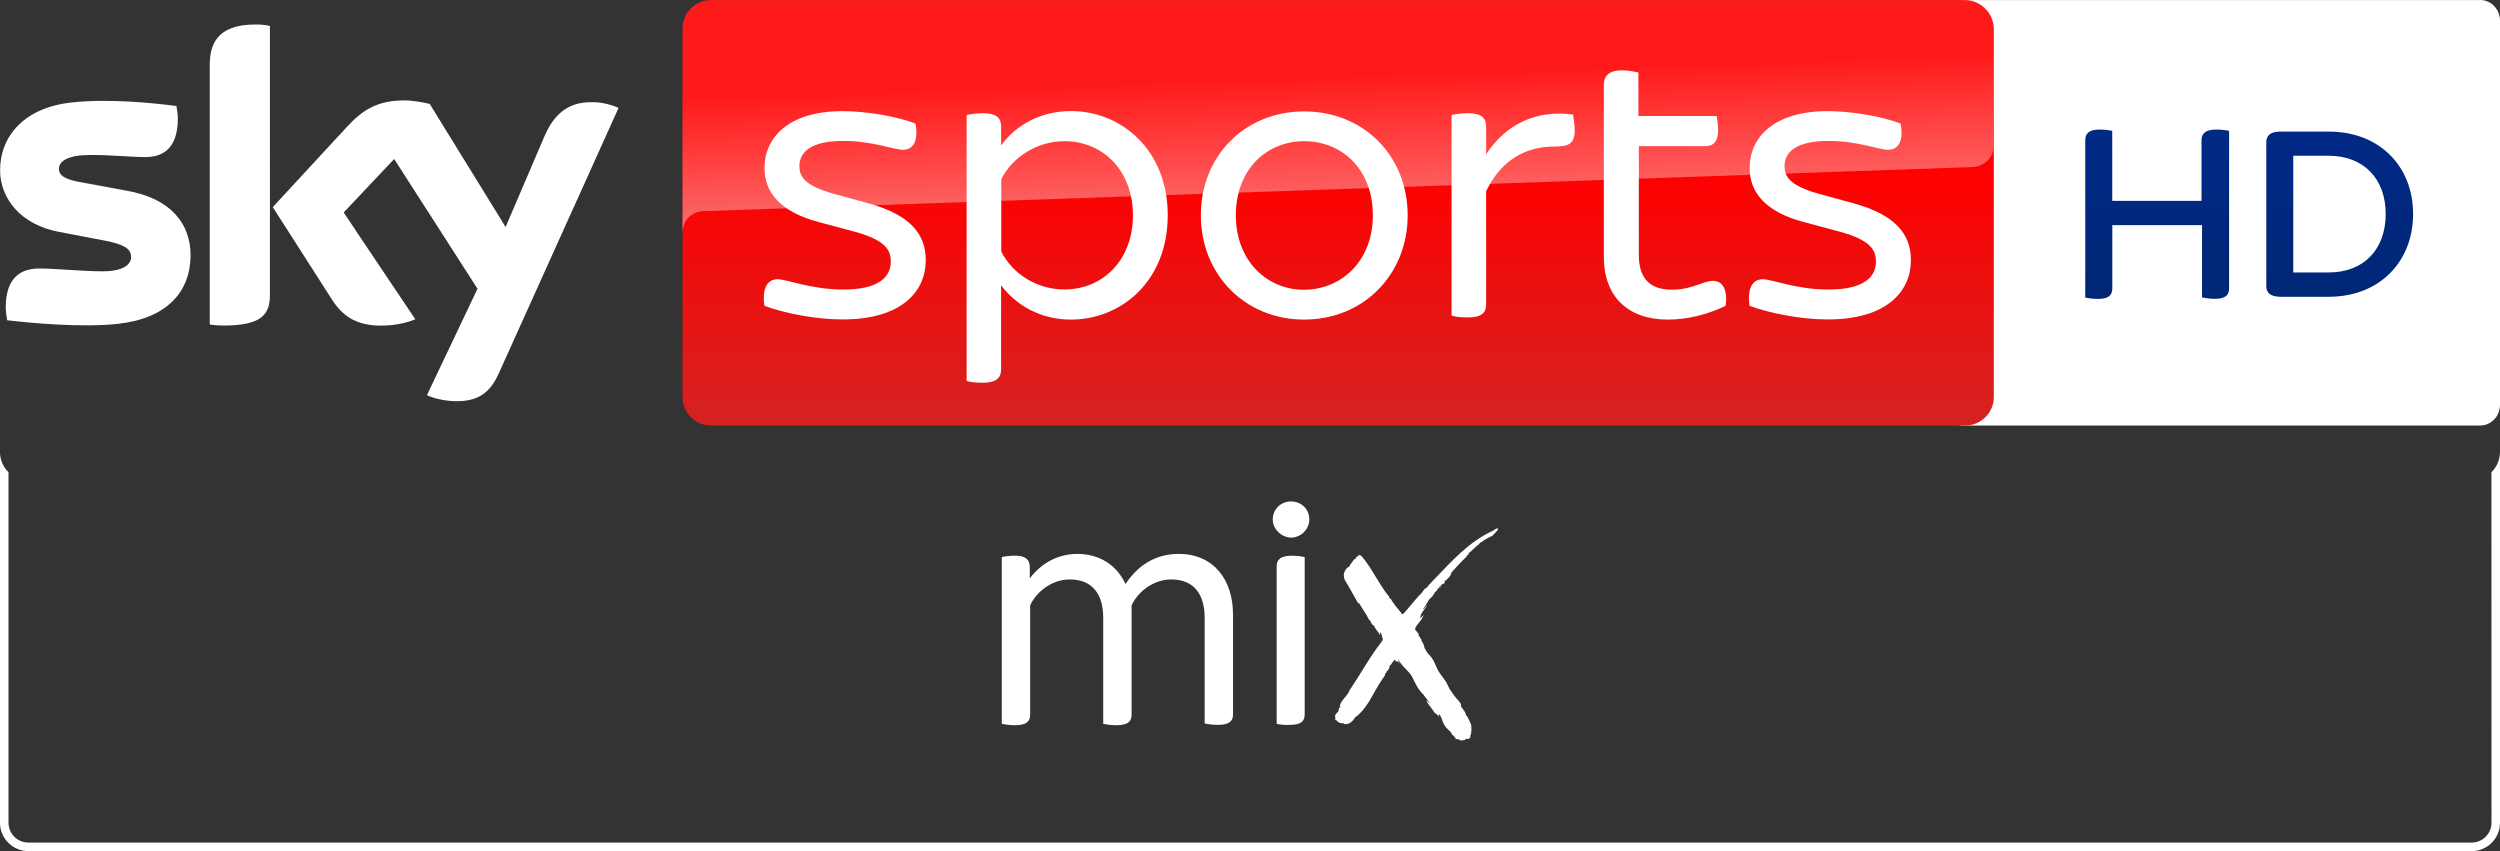 <svg width="2937.4" height="1e3" enable-background="new 0 0 2342.5 500" version="1.1" viewBox="0 0 2937.4 1e3" xml:space="preserve" xmlns="http://www.w3.org/2000/svg"><rect x="0" y="0" width="2937.4" height="1e3" fill="#333333" stroke="none"/><defs><linearGradient id="linearGradient1082" x1="-1151.8" x2="-1152" y1="-784.92" y2="-782.98" gradientTransform="matrix(149.68 0 0 -57.766 172382 -45995)" gradientUnits="userSpaceOnUse"><stop stop-color="#fff" offset="0"/><stop stop-color="#fff" stop-opacity=".25" offset="1"/></linearGradient><linearGradient id="linearGradient1086" x1="-1152.6" x2="-1152.6" y1="-773.58" y2="-778.43" gradientTransform="matrix(317.37 0 0 -103 366970 -80578)" gradientUnits="userSpaceOnUse"><stop stop-color="#f00" offset=".4"/><stop stop-color="#D42321" offset="1"/></linearGradient><linearGradient id="linearGradient1090" x1="-1152.3" x2="-1152.8" y1="-785.34" y2="-782.74" gradientTransform="matrix(317.37 0 0 -56.478 366970 -45017)" gradientUnits="userSpaceOnUse"><stop stop-color="#fff" offset="0"/><stop stop-color="#fff" stop-opacity=".25" offset="1"/></linearGradient><linearGradient id="linearGradient1373" x1="-1151.9" x2="-1151.9" y1="-775.02" y2="-779.87" gradientTransform="matrix(149.71 0 0 -91.176 175063 -70634)" gradientUnits="userSpaceOnUse"><stop stop-color="#002A91" offset="0"/><stop stop-color="#002672" offset=".8"/></linearGradient></defs>
<g transform="translate(-1727.5)" fill="#fff"><path d="m3480.9 629.58c-4.583 2.083-9.583 4.583-13.333 7.917-1.673-0.833-1.25 1.25-2.085 1.667-4.583 3.333-8.333 7.917-12.915 11.25 0.827 0.417 0.423 1.25 0 1.25l-2.085 1.667 0.423 0.417c-5.833 5.417-12.083 12.5-17.915 18.75-0.423 1.667-0.827 3.75-2.5 4.583l0.423 0.417c-2.083 1.667-2.917 2.5-4.167 4.583 0.423-0.417 0-0.833-0.423-0.833l-0.827 0.833 0.423 0.417h-0.423c-0.423 0-0.423 0.417-0.827 0.833 1.673 2.083-1.673 2.083-2.083 3.333-0.423-0.417-0.423-0.833-0.827-0.417l-0.423 0.417c0.423 0.417 0.423 0.417 0.423 0.833l-0.423-0.417c-0.423 0.417-1.25 0.833-1.25 1.25l0.423 0.417-0.827 0.833c0 1.25 0-0.417-0.423-0.417-2.083 0.417 0.423 1.667-1.25 2.5l-0.827-0.833c-0.423 0.417-0.827 0.417-0.423 0.833l0.827 0.833c-0.423 0-1.25 0-1.25-0.417-0.423 0.417-0.827 0.417-0.423 0.833 0.423 0.417 0.423 0.833 0.827 0.417-4.165 1.667-4.583 7.083-8.75 9.583-3.75 4.167-4.583 8.333-8.333 12.5l0.423 0.417c1.673-2.083 3.335-3.333 4.585-5.417-2.083 5-7.083 8.333-8.333 14.167l0.423 0.417c-0.423 0.417-0.423 0.417-0.423 0.833l0.423 0.417c1.25-1.667 2.5-2.5 3.335-3.75-1.673 6.667-7.5 10-10 16.25 0 0.833 0.423 1.667 1.25 2.5 0-0.417 0.423 0.417 0.423 0.417l3.333 4.167c-0.827-0.417-0.827 0-1.25 0 0.827 1.667 1.673 2.083 2.5 3.75 0.423 0.417 0.423 1.25 0.827 1.667h0.423c0 0.833 0 1.25 0.423 2.083 0 0.417 0.423 0.417 0.423 0.833 0.423 0.833 1.25 2.083 1.673 2.917l1.25 4.583c0.827 0.833 1.25 2.083 1.673 2.917 1.673 3.333 4.583 5.417 6.667 8.334 2.915 3.75 5 10 6.665 13.333 3.75 7.5 9.167 11.667 12.5 19.583 1.673 4.167 4.585 7.5 7.085 11.25 0.827 1.25 2.083 2.5 2.915 3.75 0.423 0.417 1.25 0.833 1.673 1.667 1.673 2.083 4.585 5 3.335 6.25-0.423 0.833 2.083 3.75 3.75 6.25 0.423 0.417 0.827 0.833 0.827 1.25 1.25 1.667 1.25 3.333 1.25 3.333 0 0.417 0.423 0.417 0.423 0.833 1.25 0.833 3.75 5.833 4.583 8.333 0 0.417 0.423 0.833 0.423 0.833 0 0.417 0.423 0.417 0.423 0.417 0.827 2.5 0.827 5.417 0.827 7.917 0 1.667-0.423 3.75-0.827 5.833h-0.423c-0.423 1.667 0.423 2.917-0.827 3.75l-0.827-0.417c0.827 1.667-1.25 0.833-2.083 1.25-2.085-1.25-2.085 2.083-5 1.25-2.5 2.083-5.417-2.5-8.335-0.833-0.423-3.75-5-4.583-5.415-7.917-2.5-2.917-6.25-5.417-7.917-8.75-2.5-3.75-2.917-7.917-5.417-12.083-1.25-2.083-0.423 1.667-1.673-0.417l0.404 2.917-1.25-2.083c-1.25-1.667-3.75-2.5-4.583-4.167 0-0.417-0.423-0.417-0.423-0.833-2.917-4.167-5.833-7.5-8.333-11.667l0.423-0.417c1.25 0.417 2.083 2.083 2.915 2.917l0.423-0.417c-2.5-3.333-5-6.667-7.5-10-6.25-5.833-9.165-12.917-12.915-20.417-3.335-6.25-8.75-9.583-12.917-15.417-1.673-2.083-2.917-4.167-4.167-5.833 0 0.833 1.25 2.083 0.827 2.917 0.827 1.667 3.335 3.75 3.75 5.833-0.827-2.917-4.165-5.417-6.25-6.25l-0.423 0.417-1.673-2.083c-1.25 1.25-1.673 3.75-3.333 3.75 0.827 2.083-1.673 2.083-2.5 3.75 0.423 1.667-0.827 3.333-1.673 5-1.673 0.833-2.085 2.5-2.5 3.75l-0.423-0.417c-0.423 0.417-0.827 0.417-0.423 0.833 0 2.083-2.085 4.167-3.335 6.25-6.25 8.75-10.833 18.75-16.665 27.917-4.167 6.25-8.75 12.5-15.417 17.083-2.083 3.75-6.25 7.917-10.833 7.917l-0.423-0.417c-0.423 1.25-1.25 0-1.673 0-0.423-1.25-3.75 0-5-1.25-2.5 0-3.335-3.333-5.835-3.75 1.673-2.083-0.827-4.167 0.827-5.833 0.827-0.833 2.085-2.917 3.335-3.75 0-1.25 0.423-3.333 1.25-4.583l0.423 0.417c0.423-0.417 0.827-0.417 0.423-0.833-0.423-0.417-0.423-0.833-0.827-0.417l0.827-0.833-0.423-0.417c0.423-2.083 1.673-3.75 2.5-5.417 2.915-4.167 7.083-7.5 8.75-12.5 12.915-18.75 23.333-38.75 37.5-56.667 1.25-1.667 2.083-3.75 1.673-5.417-0.423 0.417-0.423 0.417-0.827 0.417-0.423-0.417-0.423-0.417-0.423-0.833l0.423 0.417c0.827-1.667-0.827-3.75-1.673-5.833-0.423-0.417-0.827 0-0.827 0.417l0.423 2.917c-2.083-4.167-6.25-7.917-7.5-11.667-3.333-0.833-2.915-5-5.833-7.083-3.333-7.083-7.917-12.5-11.667-19.583-1.25 0.833 0 1.667 0.423 2.917-5.415-9.167-10.833-19.583-16.665-29.167 0 0 0-0.417-0.423-0.417-1.673-3.75-1.673-7.917 0.423-11.25 0.827-2.5 4.165-4.583 5.833-5.417-1.25-0.833 0.423-1.667 0.827-2.5 2.083-2.083 2.917-5.833 6.25-6.25-0.827-0.417 0-1.667 0.423-2.083 1.25 0 2.083-1.25 2.917-2.083 1.25 0.417 2.498 0.417 3.333 1.667 5.833 7.083 10.833 14.583 15.415 22.5 5.417 8.75 10.417 17.5 17.085 25.417l-0.423 0.417c0.423 0.417 1.25 1.667 1.25 1.667l0.423-0.417c3.75 6.667 8.75 12.083 13.75 18.333h0.827c7.915-8.333 14.165-17.5 22.083-25 1.673-2.5 3.75-5.833 6.667-6.667l0.423-0.417-0.423-0.417c1.673-1.25 2.5-3.75 4.583-4.167l-0.423-0.417c0.827-0.833 1.673-1.667 2.5-2.5 21.667-22.5 42.083-45.833 70.833-58.75 1.673-1.667 3.335-2.083 5.417-2.917 0 0.833-1.25 1.25 0 1.667 0.827-0.417-3.75 4.583-6.667 7.5"/><g transform="matrix(19.231 0 0 19.231 2901.7 587.5)"><path d="m14.278 6.977v6.11c0 0.433-0.238 0.65-0.932 0.65-0.303 0-0.628-0.043-0.802-0.087v-6.457c0-1.473-0.693-2.34-2.037-2.34-1.127 0-2.058 0.78-2.427 1.582v6.673c0 0.433-0.238 0.65-0.932 0.65-0.303 0-0.628-0.043-0.802-0.087v-6.478c0-1.473-0.693-2.34-2.037-2.34-1.127 0-2.058 0.78-2.427 1.582v6.673c0 0.433-0.238 0.65-0.932 0.65-0.303 0-0.628-0.043-0.802-0.087v-10.183c0.173-0.043 0.498-0.087 0.823-0.087 0.65 0 0.888 0.26 0.888 0.693v0.693c0.65-0.867 1.668-1.495 2.903-1.495 1.343 0 2.405 0.672 2.947 1.842 0.693-1.062 1.755-1.842 3.25-1.842 2.167 0 3.315 1.625 3.315 3.683z"/><path d="m16.705 1.192c0-0.628 0.498-1.105 1.105-1.105 0.628 0 1.127 0.455 1.127 1.105 0 0.563-0.477 1.105-1.127 1.105-0.607-0.022-1.105-0.542-1.105-1.105zm0.238 12.48v-9.62c0-0.412 0.238-0.65 0.932-0.65 0.303 0 0.607 0.043 0.78 0.087v9.598c0 0.433-0.217 0.65-0.91 0.65-0.303 0.022-0.65-0.022-0.802-0.065z"/></g></g><path d="m2914.1 2e-5c12.9 0 23.3 10.94 23.3 24.276v451.45c0 13.336-10.5 24.276-23.3 24.276h-607.9c-12.9 0-23.3-10.94-23.3-24.276v-451.34c0-13.44 10.5-24.276 23.3-24.276h607.9" fill="#fff" stroke-width="1.021"/><g fill="url(#linearGradient1373)" stroke-width="1"><path d="m2619.1 153.8v184.7c0 8.1-4.1 12.6-16.7 12.6-5.7 0-11-0.8-15.1-1.6v-85h-105.4v74.1c0 8.1-4.1 12.6-16.7 12.6-6.1 0-12.2-0.8-15.1-1.6v-184.8c0-7.8 4.1-12.6 17.1-12.6 5.7 0 11.3 0.8 14.6 1.6v82.2h104.9v-71.2c0-7.8 4.5-12.6 17.5-12.6 6 0 11.6 0.8 14.9 1.6" stop-color="#000000" style="font-variation-settings:normal"/><path d="m2835.3 251.4c0 55.4-38.7 97.3-99.3 97.3h-56.5c-12.2 0-16.7-4.9-16.7-12.6v-168.9c0-7.7 4.5-12.6 16.7-12.6h56.5c60.6 0 99.3 41.5 99.3 96.8m-32.2 0c0-41.5-26-68.4-67.1-68.4h-41.5v137.1h41.5c41.1 0.1 67.1-26.8 67.1-68.7" stop-color="#000000" style="font-variation-settings:normal"/></g><g transform="matrix(1 0 0 1 200.04 450.09)"><g transform="translate(200,450)"><path d="m101.6-435.8c5.9 2.9 18 6.7 33.5 7.1 26.4 0.4 40.6-9.6 51-32.9l140.6-311.7c-5.9-2.9-18.8-6.7-29.3-6.7-18-0.4-42.2 3.3-57.7 40l-45.7 106.7-89.1-144.6c-5.9-1.7-20.1-4.2-30.1-4.2-31.8 0-49.4 11.7-67.3 31.2l-87 94.2 69.9 109.2c13 20 29.7 30 57.3 30 18 0 33-4.2 40.2-7.5l-84.2-125.4 59.4-62.9 97.9 152.5zm-184.5-118c0 22.9-9.2 36.2-54.4 36.2-5.9 0-11.3-0.4-16.3-1.2v-305c0-23.3 7.9-47.5 53.5-47.5 5.9 0 11.7 0.4 17.2 1.7zm-93.3-46.2c0 42.9-28 74.2-85.3 80.4-41.4 4.6-101.6-0.8-130.1-4.2-0.8-4.6-1.7-10.4-1.7-15 0-37.5 20.1-45.8 39.3-45.8 19.7 0 51 3.3 74.5 3.3 25.5 0 33.5-8.8 33.5-16.7 0-10.8-10-15-30.1-19.2l-54.4-10.4c-45.2-8.3-69.4-39.6-69.4-72.5 0-40 28.4-73.8 84.5-79.6 42.2-4.6 94.1 0.4 122.6 4.2 0.8 4.6 1.7 9.6 1.7 14.6 0 37.5-19.7 45.4-38.9 45.4-14.6 0-37.2-2.5-63.6-2.5s-37.2 7.1-37.2 16.2c0 9.6 10.5 13.3 27.2 16.2l51.9 9.6c52.5 8.9 75.5 38.9 75.5 76z" fill="#fff"/><path d="m326.6-773.3-51.5 114.2c-1.7 2.9-7.1 12.9-21.3 13.3-3.3 0-46.9 1.7-46.9 1.7-8.4 0.4-11.3 8.3-11.3 8.3l44.4-104.2c15.5-36.7 39.7-40.4 57.7-40 10.1 0 23 3.3 28.9 6.7zm-134.7 136.2-87-140.8c-5.9-1.7-20.1-4.2-30.1-4.2-31.8 0-49.4 11.7-67.3 31.2l-87 94.2 7.1 10.8c2.9 4.2 8.8 10.8 20.5 10.4 4.2 0 46-1.7 49.4-1.7 10.9-0.4 17.6 4.2 21.8 9.6l-15.6-23.2 59.4-62.9 40.2 62.5c7.1 9.6 18 9.6 20.5 9.6 2.1 0 54.4-2.1 56.9-2.1 3.7-0.1 7.9 2 11.2 6.6zm-292-234.1c-45.6 0-53.1 24.2-53.1 47.5v209.2c0-8.3 6.7-17.1 17.2-17.5 7.5-0.4 28.9-0.8 35.1-1.2 7.1-0.4 17.6-5 18-17.9v-218.3c-5.5-1-11.3-1.8-17.2-1.8zm-152.2 194.5-51.9-9.6c-16.7-2.9-27.2-6.7-27.2-16.2 0-8.8 10.9-16.2 37.2-16.2 25.9 0 48.9 2.5 63.6 2.5 19.2 0 38.9-7.9 38.9-45.4 0-5-0.4-9.6-1.7-14.6-28.4-3.3-79.9-8.8-122.6-4.2-55.6 6.6-84 40.4-84 80.4 0 20.4 9.2 40.4 27.6 54.6 13.8 8.8 27.6 12.5 41.8 15 11.7 2.1 38.1 3.8 58.1 2.9 6.3-0.4 51.9-1.7 61.9-2.1 23-0.8 36 18.7 34.3 38.7v-1.2c0.4-2.5 0.4-5 0.4-7.9-0.3-37.1-23.3-67.1-76.4-76.7z" enable-background="new    " fill="url(#linearGradient1082)" opacity=".25"/><path d="m1908.6-900h-1473.2c-18.4 0-33.5 15-33.5 33.3v433.3c0 18.3 15.1 33.3 33.5 33.3h1473.7c18.4 0 33.5-15 33.5-33.3v-433.3c-0.5-18.3-15.6-33.3-34-33.3z" fill="url(#linearGradient1086)"/><path d="m425.7-652.1h3.3c99.1-3.3 1488.3-51.7 1488.3-51.7 12.5-0.4 25.1-9.6 25.1-25.4v-137.5c0-18.3-15.1-33.3-33.5-33.3h-1473.5c-18.4 0-33.5 15-33.5 33.3v240.8c0-2.9 0.4-23.7 23.8-26.2z" enable-background="new    " fill="url(#linearGradient1090)" opacity=".4"/><g transform="translate(184.41 16.308)" fill="#fff"><path d="m313.7-557.1c-2.9-20.4 3.3-31.2 15.5-31.2 11.3 0 38.9 12.1 77.4 12.1 40.6 0 55.6-14.2 55.6-32.9 0-13.3-5.9-25-42.2-35l-41.8-11.2c-46.4-12.1-64.4-35.4-64.4-63.8 0-35.4 28-66.7 91.6-66.7 28.4 0 64 6.2 85.8 14.6 3.8 20-2.5 30.8-14.6 30.8-10.9 0-35.6-10.4-70.3-10.4-37.6 0-51.5 12.9-51.5 29.6 0 11.7 5.4 22.5 38.9 32.1l42.7 11.7c47.7 13.3 66.9 35.4 66.9 66.7 0 36.7-28.4 69.6-97.5 69.6-31 0.2-69.1-7.3-92.1-16z"/><path d="m787.6-663.4c0 77.1-54.4 122.5-113.8 122.5-35.6 0-64.4-16.7-82-40.4v99.2c0 9.2-5.4 15.4-21.3 15.4-7.9 0-15.5-0.8-19.2-2.1v-312.5c3.8-0.8 11.3-2.1 19.2-2.1 15.9 0 21.3 5.8 21.3 15.4v22.5c17.2-23.8 46.4-40.4 82-40.4 59.5 0 113.8 45.8 113.8 122.5zm-40.9 0c0-51.7-34.3-87.1-80.7-87.1-31.4 0-60.7 18.3-74 44.6v85c13.4 26.7 42.2 44.6 74 44.6 46.3 0 80.7-35.4 80.7-87.1z"/><path d="m826.5-663.4c0-70 51.9-122.1 121.3-122.1 69.9 0 121.7 52.1 121.7 122.1 0 69.6-51.9 122.5-121.7 122.5-69.4 0-121.3-52.9-121.3-122.5zm202.1 0c0-54.2-36.4-87.1-80.7-87.1-43.9 0-80.3 32.9-80.3 87.1 0 53.3 36.4 87.5 80.3 87.5 44.3-0.4 80.7-34.2 80.7-87.5z"/><path d="m1265.8-763.8c0 16.2-6.7 19.6-23.8 19.6-33.9 0-62.7 15.8-80.3 52.5v132.9c0 10-5.4 15.4-21.8 15.4-6.7 0-14.6-0.8-18.8-2.1v-235.8c3.8-0.8 11.7-2.1 18.8-2.1 16.3 0 21.8 5.8 21.8 15.4v32.9c23-35 58.1-52.5 102.1-46.7 0.3 3.4 2 10.9 2 18z"/><path d="m1443.1-557.1c-20.5 10-44.3 16.2-68.2 16.2-46.9 0-74.9-27.5-74.9-73.3v-202.5c0-10.4 5.9-17.1 21.8-17.1 6.7 0 14.6 1.7 18.8 2.5v51.2h92c0.4 3.3 1.7 10.4 1.7 16.2 0 14.2-5.9 19.2-14.6 19.2h-78.6v127.9c0 27.5 13 40.8 38.9 40.8 23.8 0 36.8-10.4 48.1-10.4s17.5 9.7 15 29.3z"/><path d="m1471.2-557.1c-2.9-20.4 3.3-31.2 15.5-31.2 11.3 0 38.9 12.1 77.4 12.1 40.6 0 55.6-14.2 55.6-32.9 0-13.3-5.9-25-42.2-35l-41.8-11.2c-46.4-12.1-64.4-35.4-64.4-63.8 0-35.4 28-66.7 91.6-66.7 28.4 0 64 6.2 85.8 14.6 3.8 20-2.5 30.8-14.6 30.8-10.9 0-35.6-10.4-70.3-10.4-37.6 0-51.5 12.9-51.5 29.6 0 11.7 5.4 22.5 38.9 32.1l42.7 11.7c47.7 13.3 66.9 35.4 66.9 66.7 0 36.7-28.4 69.6-97.5 69.6-31.1 0.2-69.1-7.3-92.1-16z"/></g></g></g><path d="m2937.4 531.08c-0.05 8.96-3.68 17.528-10.08 23.798l0.088 411.81c-0.012 12.866-10.439 23.294-23.306 23.306h-2870.8c-12.852-0.048-23.258-10.454-23.306-23.306v-411.8c-6.14-6.027-9.722-14.188-10-22.788v434.59c-0.01 18.398 14.908 33.314 33.306 33.308h2870.7c18.447 0.086 33.438-14.861 33.407-33.308z" fill="#fff" stroke-width="2.667"/></svg>

